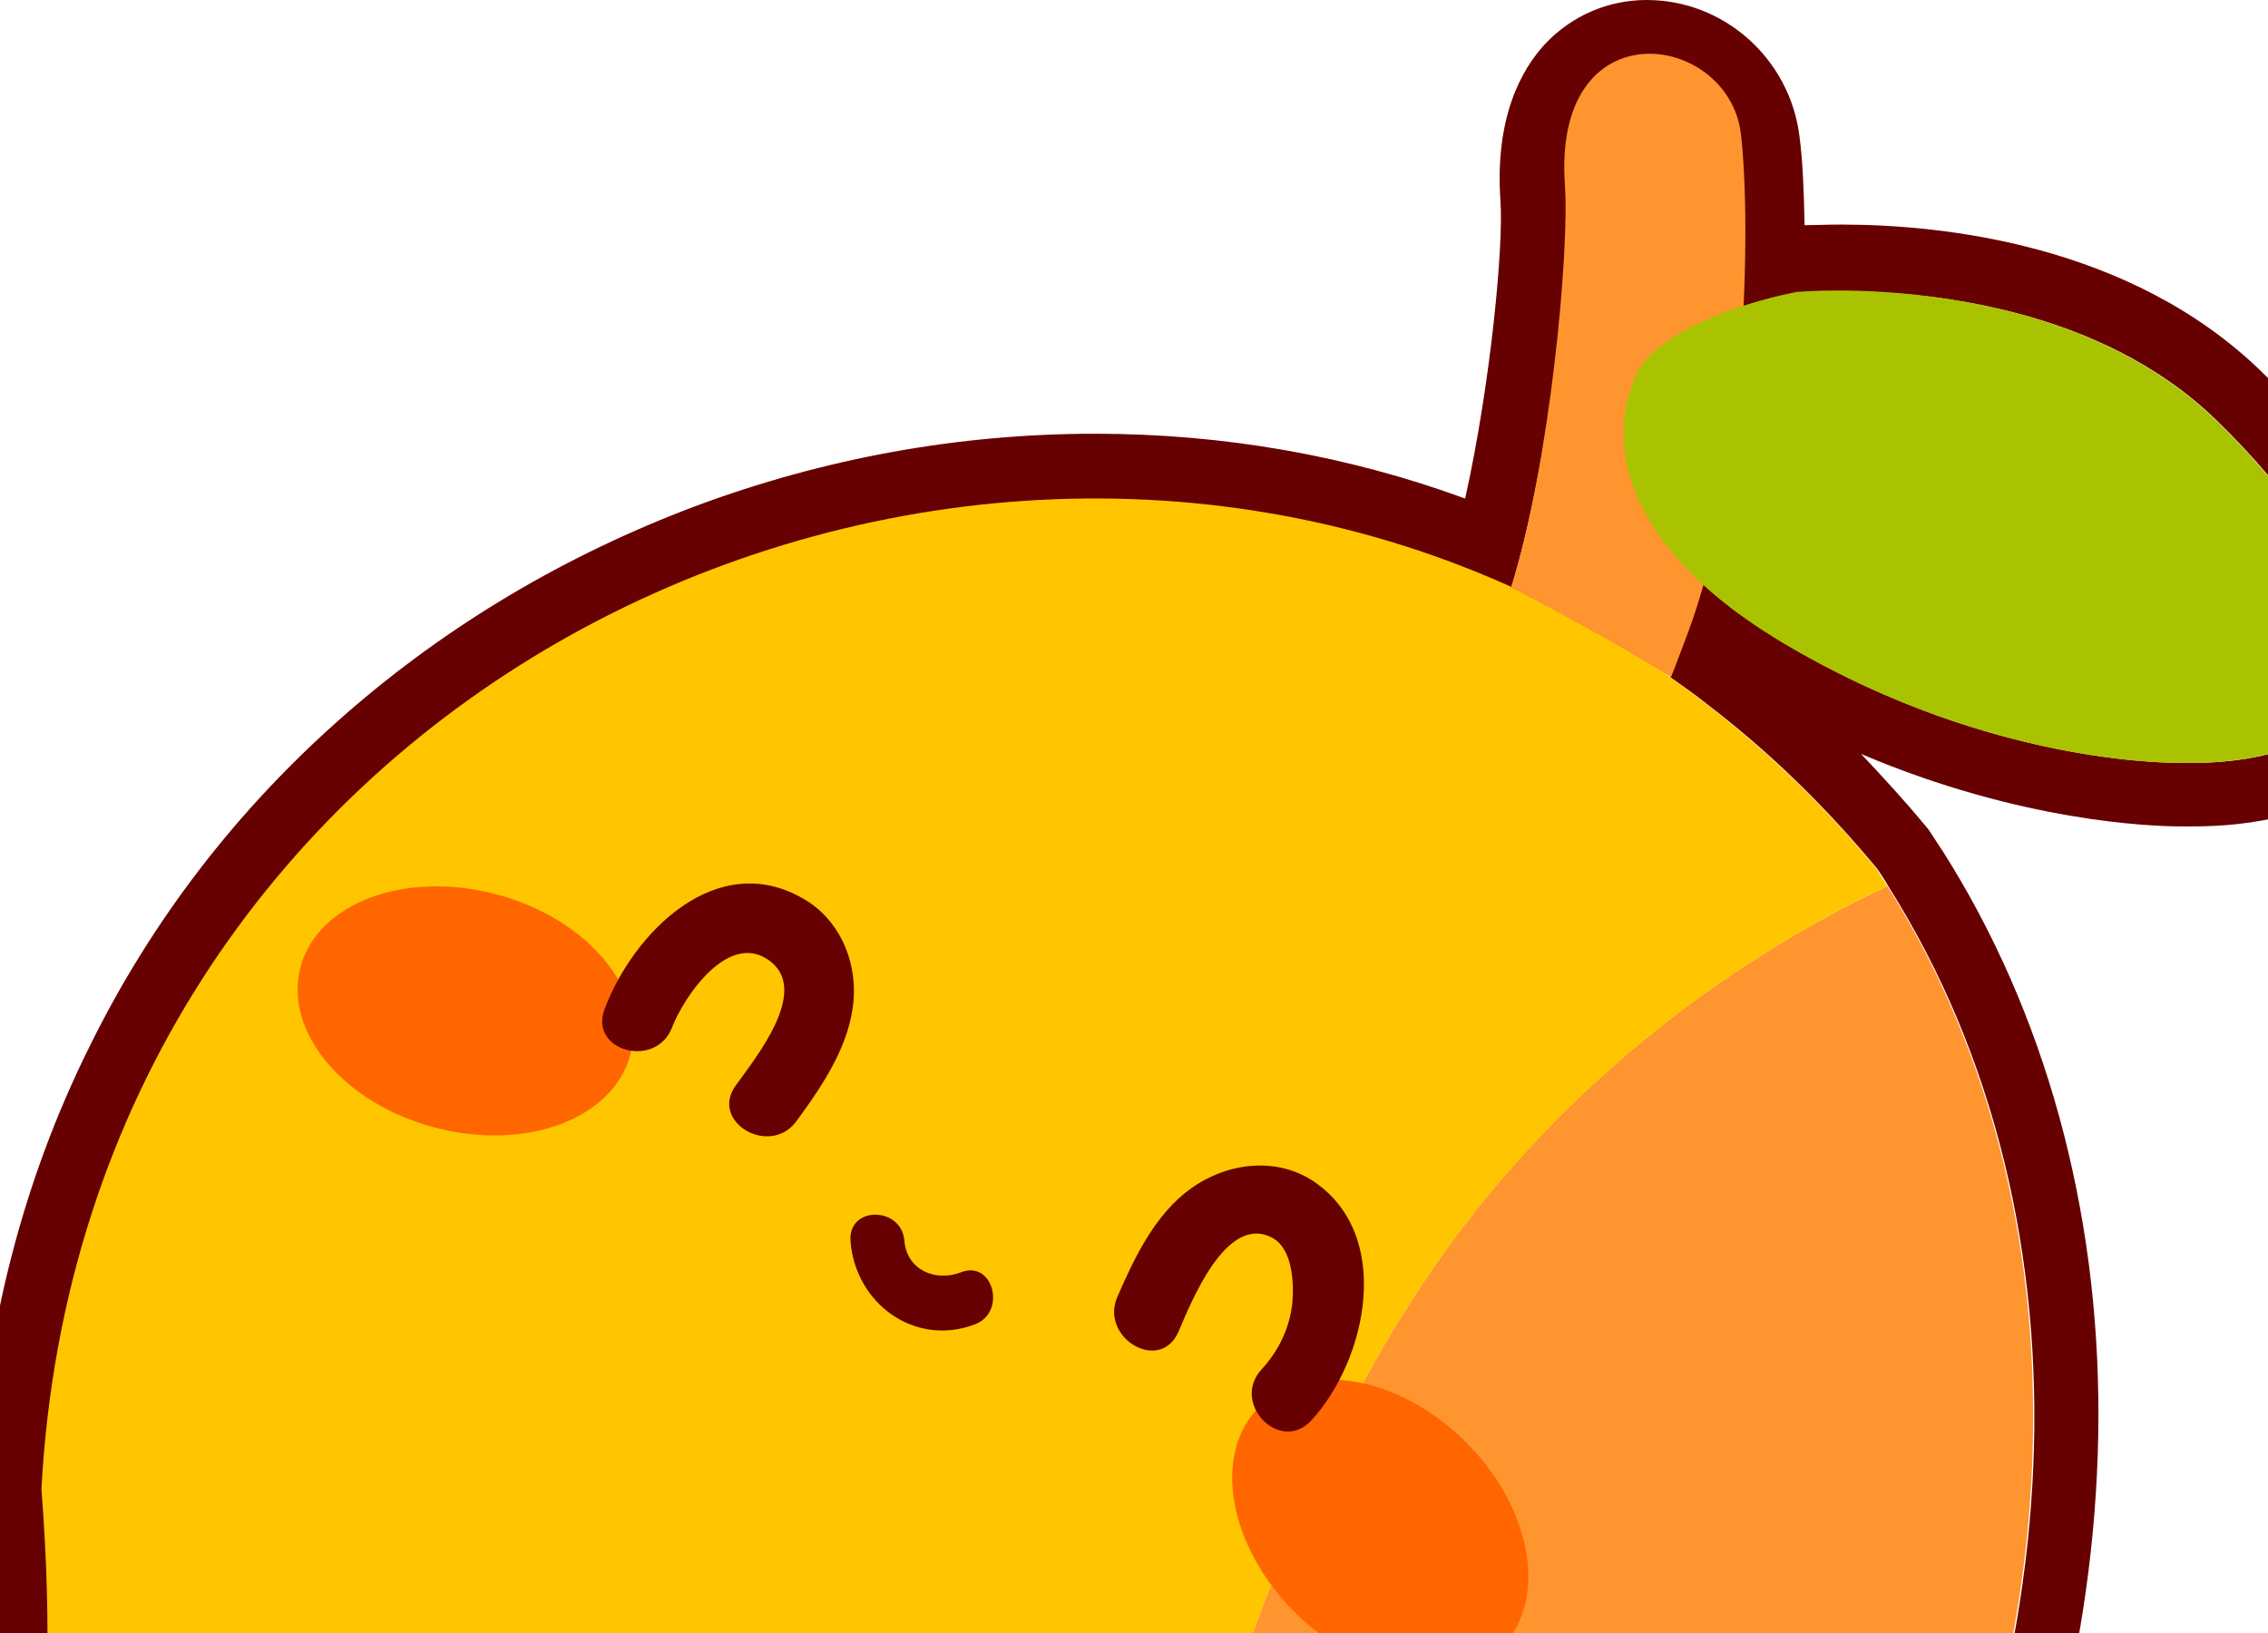 <svg width="375" height="270" viewBox="0 0 375 270" fill="none" xmlns="http://www.w3.org/2000/svg">
<path d="M272.278 10.715C278.961 10.715 285.857 15.913 286.811 23.975C287.554 29.81 287.766 39.676 287.342 50.921C292.646 49.118 297.102 48.375 297.102 48.375C297.102 48.375 299.86 48.163 304.316 48.163C317.789 48.163 346.962 50.497 366.482 69.486C392.473 94.735 390.882 111.496 384.941 119.134C379.849 125.712 366.482 126.136 362.663 126.136C362.026 126.136 361.602 126.136 361.602 126.136C361.602 126.136 361.284 126.136 360.647 126.136C355.237 126.136 326.7 125.181 295.086 106.404C289.464 103.009 284.902 99.721 281.401 96.326C280.446 99.933 279.385 103.434 278.219 106.616C277.9 107.571 276.839 110.117 276.097 111.921C278.219 113.406 280.34 114.891 282.462 116.588C292.434 124.227 301.77 133.244 310.469 143.746C311.105 144.701 311.742 145.656 312.272 146.611C382.607 258.107 296.359 456.7 87.688 474.098C82.172 474.628 76.868 474.946 71.775 474.946C55.863 474.946 41.965 472.188 30.084 467.626C-9.911 451.926 -27.415 414.371 -24.763 384.455C-20.519 337.99 14.489 340.323 7.063 246.437C12.473 145.019 96.281 82.641 181.256 82.641C204.383 82.641 227.616 87.309 249.469 96.963C249.575 97.069 249.681 97.069 249.894 97.175C256.153 76.488 259.866 43.389 259.123 32.674C257.744 16.974 264.958 10.715 272.278 10.715ZM272.278 0C265.913 0 259.972 2.546 255.516 7.214C251.591 11.457 247.135 19.308 248.09 33.205C248.621 40.525 246.499 63.333 242.255 82.429C222.842 75.321 202.261 71.714 181.044 71.714C158.554 71.714 136.276 75.745 114.952 83.702C93.523 91.764 74.003 103.328 57.029 118.18C39.313 133.668 25.098 152.127 14.807 173.026C3.774 195.198 -2.485 219.704 -3.864 245.589C-3.864 246.013 -3.864 246.544 -3.864 246.968C0.486 302.345 -10.123 321.228 -20.413 339.475C-27.096 351.462 -33.886 363.662 -35.69 383.394C-37.281 401.323 -32.719 420.206 -22.853 436.755C-11.82 455.214 5.047 469.324 25.84 477.492C39.632 482.903 54.908 485.555 71.457 485.555C76.974 485.555 82.596 485.237 88.431 484.6C116.438 482.266 143.383 476.644 168.42 467.839C192.183 459.564 214.355 448.425 234.617 434.634C272.172 409.067 302.512 374.695 322.244 335.125C338.369 302.875 346.856 267.973 346.962 234.344C347.068 199.866 338.157 167.403 321.183 140.67C320.441 139.609 319.804 138.548 319.168 137.593C318.955 137.275 318.743 136.957 318.531 136.745C315.03 132.501 311.423 128.576 307.71 124.651C334.126 135.896 355.767 136.639 360.647 136.639C361.072 136.639 361.39 136.639 361.602 136.639C361.814 136.639 362.238 136.639 362.663 136.639C370.938 136.639 385.896 135.153 393.428 125.5C396.716 121.256 401.702 112.133 398.096 98.023C395.125 86.566 387.063 74.26 374.014 61.53C352.266 40.313 321.077 37.13 304.422 37.13C301.876 37.13 299.86 37.236 298.375 37.236C298.269 31.508 298.057 26.415 297.526 22.49C295.935 9.76 285.114 0 272.278 0Z" fill="#670000"/>
<path d="M235.042 212.49C212.233 246.755 201.412 287.386 188.046 326.32C174.679 365.253 157.281 404.717 125.561 430.92C102.434 450.016 73.155 460.518 43.557 465.61C38.995 466.353 34.433 466.99 29.766 467.52C45.466 473.673 64.668 476.431 87.476 473.991C296.253 456.593 382.395 258 312.06 146.504C281.083 161.144 253.925 183.952 235.042 212.49Z" fill="#FF952E"/>
<path d="M125.561 430.921C157.281 404.717 174.679 365.253 188.046 326.32C201.412 287.386 212.233 246.862 235.042 212.49C254.031 183.953 281.083 161.144 312.06 146.504C311.423 145.55 310.893 144.595 310.256 143.64C301.663 133.244 292.222 124.226 282.25 116.482C271.853 108.419 260.714 101.948 249.257 96.75C147.415 51.345 13.746 117.225 6.851 246.225C14.171 340.111 -20.837 337.777 -24.975 384.243C-27.627 414.159 -10.229 451.713 29.872 467.414C34.433 466.884 39.101 466.247 43.663 465.504C73.155 460.518 102.434 450.016 125.561 430.921Z" fill="#FFC600"/>
<path d="M279.038 104.765C288.692 79.093 289.647 37.401 287.844 22.125C285.828 5.257 256.631 0.945 258.753 30.649C259.496 41.682 256.309 76.559 249.838 97.14C259.125 101.969 267.668 106.612 276.28 111.979C276.811 110.706 278.508 106.144 279.038 104.765Z" fill="#FF952E"/>
<path d="M269.731 64.181C269.731 64.181 259.759 85.505 294.98 106.404C330.2 127.303 361.496 126.136 361.496 126.136C361.496 126.136 378.894 126.772 384.835 119.134C390.775 111.496 392.367 94.734 366.376 69.486C340.385 44.237 297.102 48.269 297.102 48.269C297.102 48.269 272.065 52.83 269.731 64.181Z" fill="#AAC300"/>
<path d="M104.235 174.365C107.055 163.717 97.128 151.851 82.062 147.861C66.996 143.871 52.497 149.269 49.677 159.917C46.857 170.565 56.785 182.431 71.85 186.421C86.916 190.411 101.415 185.013 104.235 174.365Z" fill="#FF6600"/>
<path d="M111.134 169.843C113.149 164.645 120.681 153.612 127.471 159.022C133.836 164.115 124.713 175.147 121.636 179.497C117.287 185.544 127.365 191.379 131.714 185.332C136.064 179.391 140.626 172.707 141.156 165.069C141.58 158.492 138.61 151.915 132.881 148.626C118.56 140.245 104.768 154.142 99.995 166.767C97.236 173.768 108.481 176.845 111.134 169.843Z" fill="#670000"/>
<path d="M248.291 272.323C256.032 264.488 253.321 249.257 242.236 238.304C231.15 227.351 215.888 224.824 208.147 232.658C200.406 240.493 203.117 255.724 214.202 266.677C225.288 277.63 240.55 280.158 248.291 272.323Z" fill="#FF6600"/>
<path d="M216.795 234.874C225.918 225.008 230.48 204.428 217.325 195.41C211.066 191.167 202.898 192.228 196.957 196.471C191.016 200.715 187.621 207.822 184.757 214.4C181.787 221.189 191.759 227.13 194.835 220.234C196.851 215.567 202.686 200.609 210.324 204.64C213.612 206.337 213.931 211.748 213.719 214.93C213.4 219.28 211.491 223.311 208.52 226.494C203.534 232.116 211.703 240.391 216.795 234.874Z" fill="#670000"/>
<path d="M140.626 205.17C141.368 215.461 151.234 222.781 161.206 218.961C166.511 216.946 164.177 208.247 158.872 210.369C154.735 211.96 149.961 210.05 149.537 205.17C149.112 199.442 140.201 199.336 140.626 205.17Z" fill="#670000"/>
</svg>
